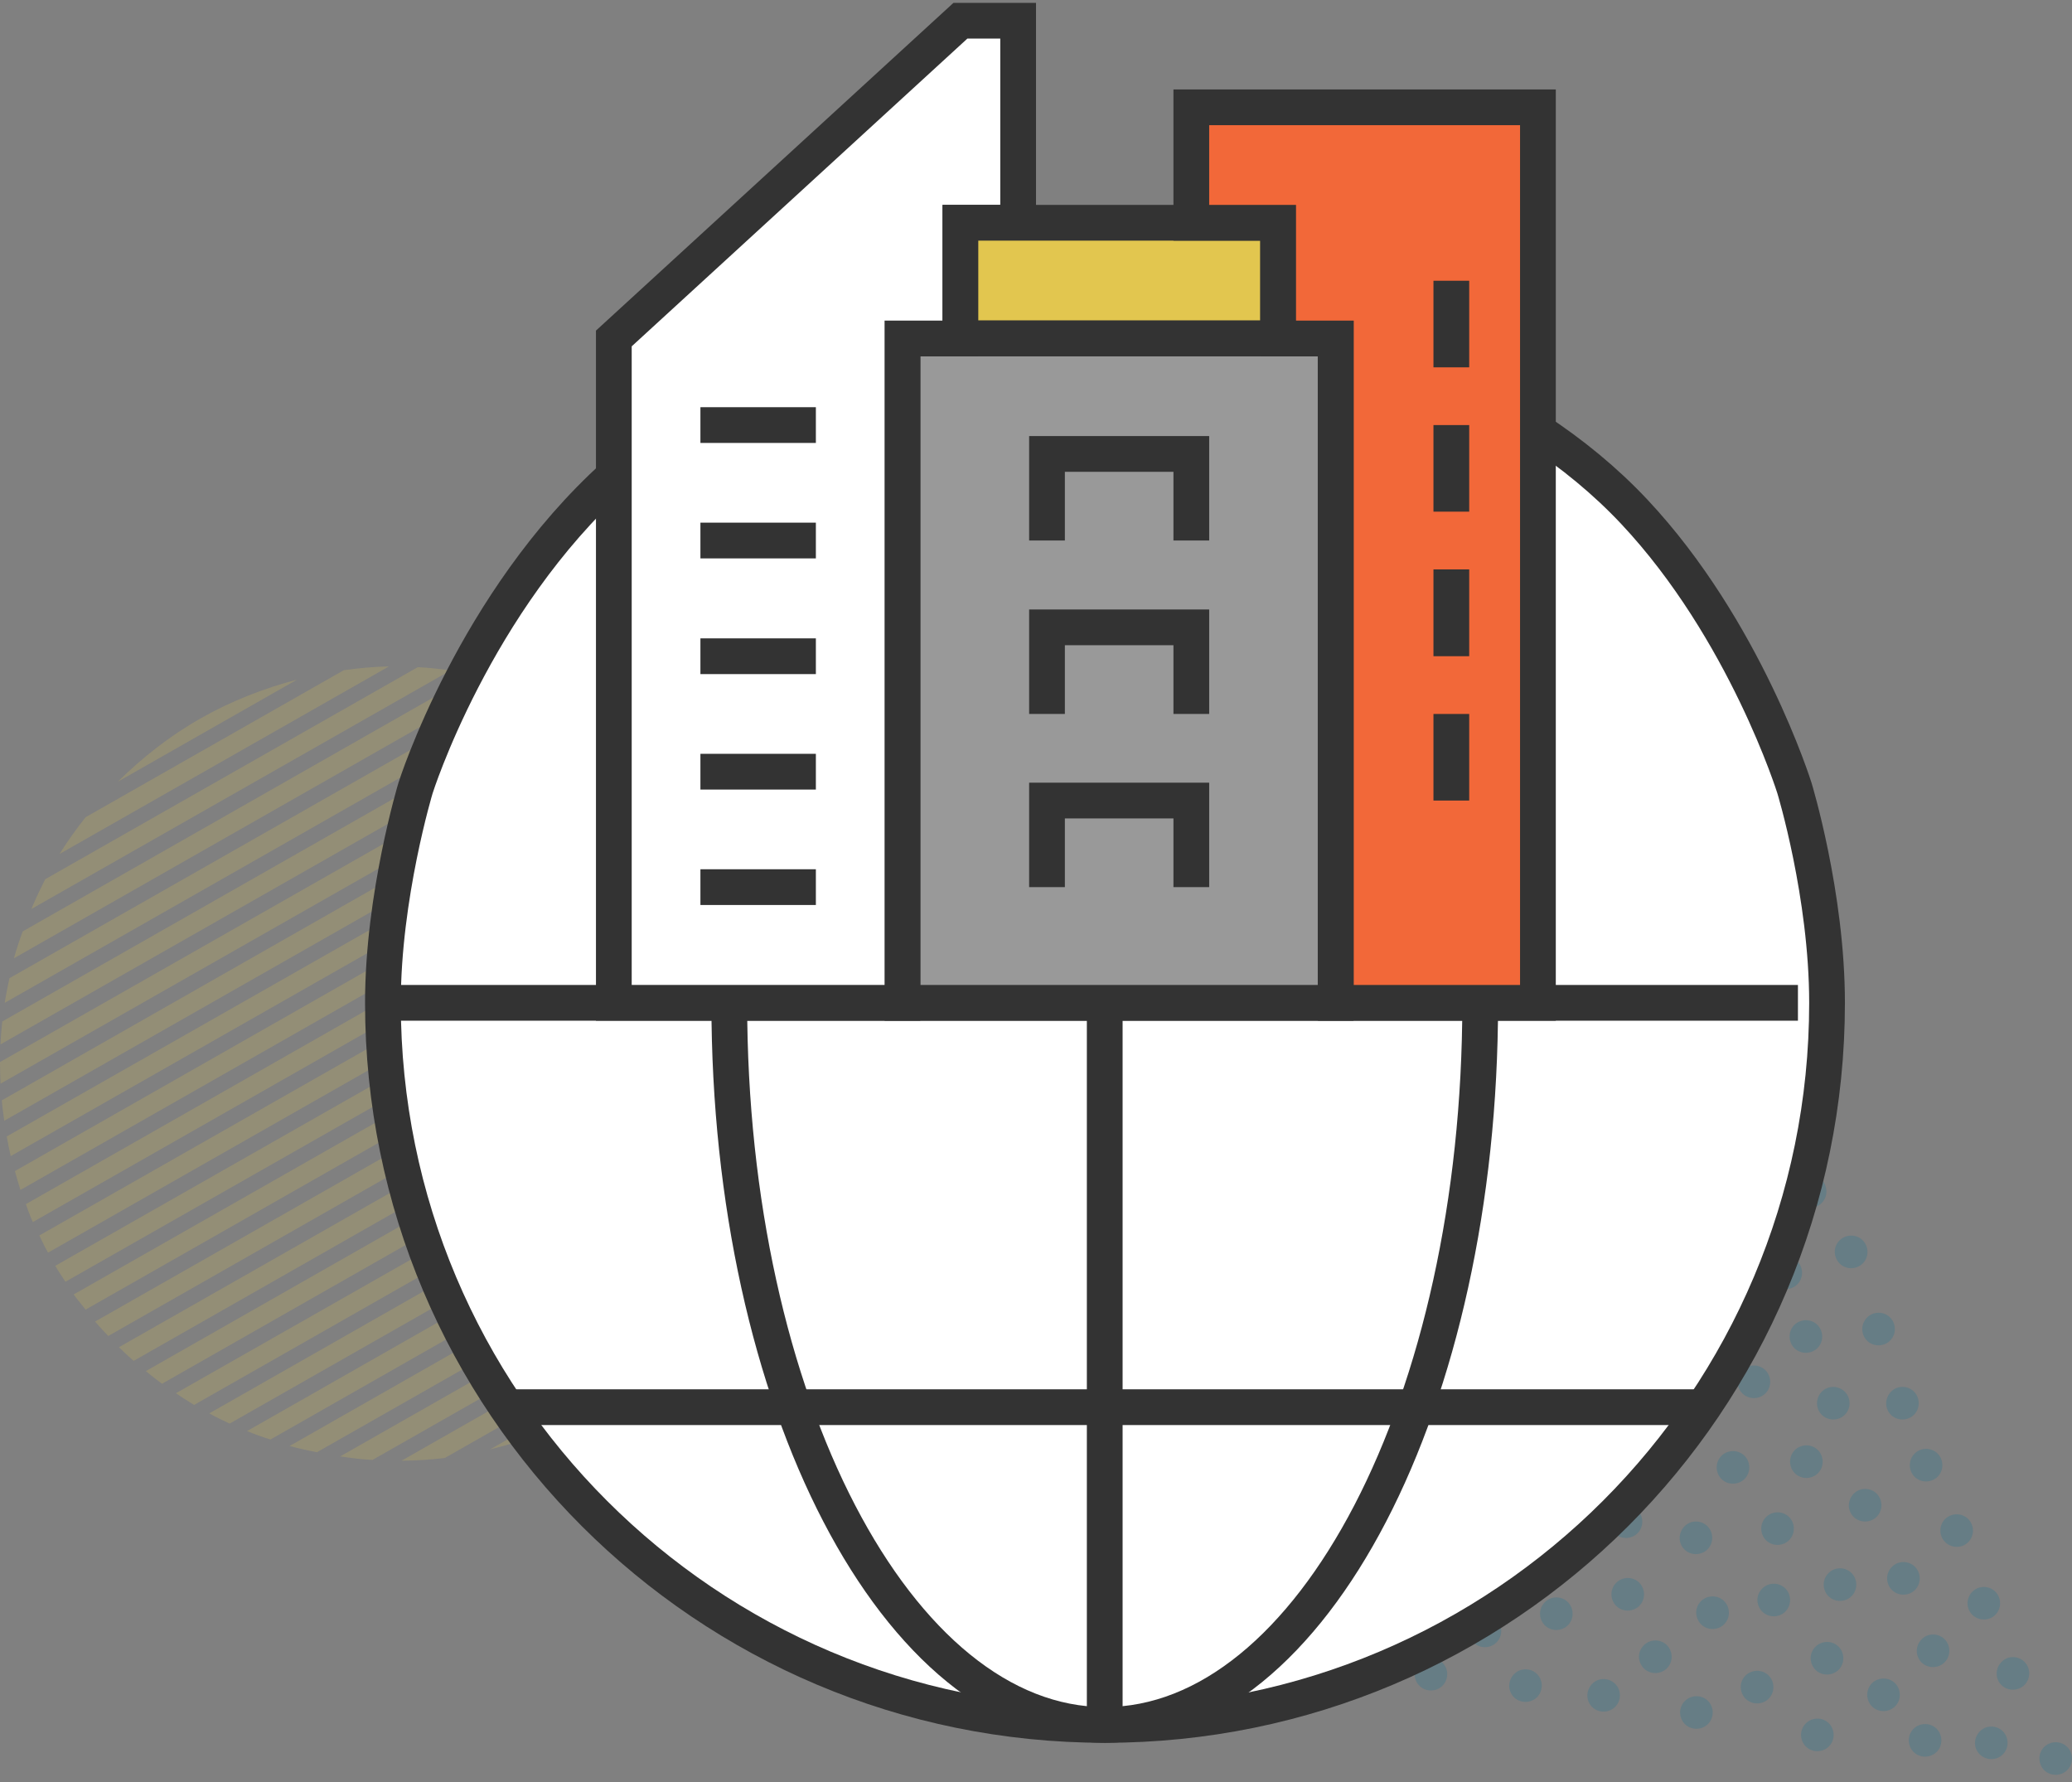 <svg width="100" height="86" viewBox="0 0 100 86" fill="none" xmlns="http://www.w3.org/2000/svg">
<rect x="0" y="0" width="100" height="86" fill="#808080" stroke="none"/>
<g opacity="0.2">
<path d="M8.49 67.238C8.778 67.43 9.066 67.623 9.367 67.803L38.331 51.315C38.331 50.967 38.319 50.619 38.295 50.282L8.49 67.238Z" fill="#E2C64F"/>
<path d="M11.924 69.064C12.296 69.22 12.669 69.352 13.053 69.472L37.886 55.326C37.971 54.93 38.043 54.545 38.103 54.149L11.924 69.064Z" fill="#E2C64F"/>
<path d="M10.099 68.211C10.423 68.391 10.748 68.547 11.084 68.703L38.211 53.261C38.247 52.888 38.271 52.528 38.283 52.156L10.099 68.211Z" fill="#E2C64F"/>
<path d="M4.587 63.78C4.792 64.02 5.008 64.248 5.224 64.476L37.575 46.055C37.491 45.755 37.407 45.455 37.298 45.155L4.587 63.78Z" fill="#E2C64F"/>
<path d="M5.74 65.017C5.968 65.245 6.209 65.461 6.449 65.677L37.971 47.725C37.911 47.413 37.839 47.1 37.767 46.788L5.74 65.017Z" fill="#E2C64F"/>
<path d="M7.037 66.17C7.289 66.374 7.553 66.59 7.818 66.782L38.223 49.466C38.187 49.13 38.151 48.806 38.091 48.481L7.037 66.17Z" fill="#E2C64F"/>
<path d="M3.555 62.471C3.735 62.723 3.939 62.951 4.131 63.203L37.034 44.47C36.926 44.182 36.83 43.894 36.698 43.606L3.555 62.471Z" fill="#E2C64F"/>
<path d="M16.416 70.288C16.932 70.361 17.448 70.433 17.977 70.457L36.206 60.081C36.446 59.613 36.662 59.133 36.854 58.652L16.416 70.288Z" fill="#E2C64F"/>
<path d="M13.978 69.784C14.411 69.904 14.855 70 15.299 70.084L37.263 57.583C37.407 57.151 37.551 56.731 37.671 56.286L13.978 69.784Z" fill="#E2C64F"/>
<path d="M14.338 32.798C12.741 33.218 11.18 33.819 9.679 34.672C8.178 35.524 6.857 36.569 5.692 37.722L14.338 32.798Z" fill="#E2C64F"/>
<path d="M32.891 64.693L23.645 69.952C25.362 69.532 27.043 68.896 28.64 67.983C30.249 67.082 31.666 65.966 32.891 64.693Z" fill="#E2C64F"/>
<path d="M19.381 70.493C20.078 70.493 20.774 70.445 21.471 70.361L34.356 63.023C34.788 62.471 35.172 61.883 35.533 61.294L19.381 70.493Z" fill="#E2C64F"/>
<path d="M0 51.255C0 51.603 0.012 51.952 0.024 52.3L29.757 35.38C29.469 35.188 29.169 34.996 28.868 34.828L0 51.255Z" fill="#E2C64F"/>
<path d="M2.666 61.09C2.822 61.354 2.99 61.606 3.158 61.858L36.386 42.957C36.254 42.681 36.121 42.405 35.965 42.141L2.666 61.09Z" fill="#E2C64F"/>
<path d="M1.093 44.951C0.936 45.383 0.792 45.816 0.672 46.248L24.221 32.834C23.776 32.714 23.332 32.63 22.888 32.534L1.093 44.951Z" fill="#E2C64F"/>
<path d="M4.131 39.439C3.675 40.015 3.255 40.604 2.87 41.216L18.77 32.162C18.049 32.174 17.328 32.246 16.596 32.342L4.131 39.439Z" fill="#E2C64F"/>
<path d="M2.186 42.429C1.946 42.897 1.717 43.377 1.513 43.87L21.747 32.354C21.219 32.282 20.691 32.222 20.162 32.198L2.186 42.429Z" fill="#E2C64F"/>
<path d="M0.108 49.298C0.072 49.67 0.036 50.03 0.024 50.403L28.123 34.407C27.799 34.239 27.463 34.071 27.127 33.915L0.108 49.298Z" fill="#E2C64F"/>
<path d="M0.456 47.208C0.372 47.605 0.288 48.001 0.228 48.397L26.298 33.555C25.926 33.411 25.542 33.279 25.158 33.147L0.456 47.208Z" fill="#E2C64F"/>
<path d="M1.248 58.112C1.356 58.4 1.453 58.7 1.585 58.977L34.704 40.123C34.524 39.871 34.32 39.643 34.127 39.391L1.248 58.112Z" fill="#E2C64F"/>
<path d="M1.898 59.625C2.03 59.901 2.162 60.178 2.318 60.454L35.605 41.504C35.449 41.24 35.281 40.988 35.113 40.724L1.898 59.625Z" fill="#E2C64F"/>
<path d="M0.084 53.105C0.12 53.429 0.156 53.765 0.204 54.089L31.21 36.437C30.946 36.233 30.681 36.017 30.417 35.824L0.084 53.105Z" fill="#E2C64F"/>
<path d="M0.324 54.846C0.384 55.158 0.444 55.482 0.516 55.794L32.507 37.59C32.279 37.361 32.038 37.145 31.798 36.941L0.324 54.846Z" fill="#E2C64F"/>
<path d="M0.72 56.515C0.804 56.815 0.888 57.127 0.985 57.428L33.672 38.815C33.467 38.574 33.239 38.346 33.023 38.118L0.72 56.515Z" fill="#E2C64F"/>
</g>
<g opacity="0.2">
<path d="M89.931 64.429C90.087 64.837 90.543 65.029 90.952 64.873C91.36 64.717 91.552 64.26 91.396 63.852C91.24 63.444 90.784 63.252 90.375 63.408C89.967 63.576 89.775 64.032 89.931 64.429Z" fill="#007199"/>
<path d="M89.283 72.931C89.439 73.339 89.895 73.531 90.303 73.375C90.712 73.219 90.904 72.763 90.748 72.354C90.591 71.946 90.135 71.754 89.727 71.91C89.331 72.078 89.126 72.534 89.283 72.931Z" fill="#007199"/>
<path d="M76.314 57.692C76.47 58.1 76.926 58.292 77.335 58.136C77.743 57.98 77.935 57.523 77.779 57.115C77.623 56.707 77.166 56.515 76.758 56.671C76.35 56.827 76.158 57.283 76.314 57.692Z" fill="#007199"/>
<path d="M79.004 54.882C79.16 55.29 79.616 55.482 80.024 55.326C80.433 55.17 80.625 54.714 80.469 54.305C80.312 53.897 79.856 53.705 79.448 53.861C79.04 54.017 78.847 54.474 79.004 54.882Z" fill="#007199"/>
<path d="M71.942 73.447C72.098 73.855 72.555 74.047 72.963 73.891C73.371 73.735 73.563 73.279 73.407 72.871C73.251 72.462 72.795 72.27 72.386 72.426C71.978 72.594 71.774 73.039 71.942 73.447Z" fill="#007199"/>
<path d="M87.445 80.316C87.601 80.724 88.058 80.916 88.466 80.76C88.874 80.604 89.066 80.148 88.91 79.739C88.754 79.331 88.298 79.139 87.89 79.295C87.481 79.463 87.277 79.907 87.445 80.316Z" fill="#007199"/>
<path d="M77.899 61.415C78.055 61.823 78.511 62.015 78.919 61.859C79.328 61.703 79.52 61.246 79.364 60.838C79.207 60.43 78.751 60.238 78.343 60.394C77.947 60.55 77.743 61.006 77.899 61.415Z" fill="#007199"/>
<path d="M82.858 56.179C83.014 56.575 83.471 56.779 83.879 56.623C84.287 56.467 84.479 56.011 84.323 55.602C84.167 55.194 83.711 55.002 83.302 55.158C82.894 55.314 82.69 55.77 82.858 56.179Z" fill="#007199"/>
<path d="M91.132 76.461C91.288 76.869 91.745 77.061 92.153 76.905C92.561 76.749 92.753 76.293 92.597 75.885C92.441 75.476 91.985 75.284 91.576 75.44C91.168 75.608 90.976 76.053 91.132 76.461Z" fill="#007199"/>
<path d="M82.137 63.168C82.293 63.576 82.75 63.768 83.158 63.612C83.566 63.456 83.758 63 83.602 62.591C83.446 62.183 82.99 61.991 82.582 62.147C82.173 62.315 81.981 62.772 82.137 63.168Z" fill="#007199"/>
<path d="M59.394 79.547C59.55 79.956 60.006 80.148 60.414 79.992C60.823 79.835 61.015 79.379 60.859 78.971C60.703 78.563 60.246 78.371 59.838 78.527C59.43 78.695 59.238 79.139 59.394 79.547Z" fill="#007199"/>
<path d="M86.448 70.829C86.605 71.237 87.061 71.429 87.469 71.273C87.877 71.117 88.07 70.661 87.913 70.252C87.757 69.844 87.301 69.652 86.893 69.808C86.484 69.964 86.292 70.421 86.448 70.829Z" fill="#007199"/>
<path d="M76.662 82.105C76.818 82.513 77.274 82.706 77.683 82.549C78.091 82.393 78.283 81.937 78.127 81.529C77.971 81.132 77.514 80.928 77.106 81.084C76.71 81.252 76.506 81.709 76.662 82.105Z" fill="#007199"/>
<path d="M88.61 60.706C88.766 61.114 89.223 61.306 89.631 61.15C90.039 60.994 90.231 60.538 90.075 60.13C89.919 59.721 89.463 59.529 89.055 59.685C88.646 59.841 88.442 60.298 88.61 60.706Z" fill="#007199"/>
<path d="M79.364 64.825C79.52 65.233 79.976 65.425 80.385 65.269C80.793 65.113 80.985 64.657 80.829 64.249C80.673 63.84 80.216 63.648 79.808 63.804C79.4 63.96 79.208 64.417 79.364 64.825Z" fill="#007199"/>
<path d="M81.117 74.504C81.273 74.912 81.729 75.104 82.138 74.948C82.546 74.792 82.738 74.335 82.582 73.927C82.426 73.519 81.97 73.327 81.561 73.483C81.165 73.651 80.961 74.107 81.117 74.504Z" fill="#007199"/>
<path d="M92.561 79.956C92.717 80.364 93.173 80.556 93.581 80.4C93.99 80.244 94.182 79.787 94.026 79.379C93.87 78.971 93.413 78.779 93.005 78.935C92.609 79.103 92.405 79.559 92.561 79.956Z" fill="#007199"/>
<path d="M82.606 59.793C82.762 60.201 83.218 60.394 83.626 60.237C84.034 60.081 84.227 59.625 84.071 59.217C83.914 58.808 83.458 58.616 83.05 58.772C82.641 58.928 82.449 59.385 82.606 59.793Z" fill="#007199"/>
<path d="M66.935 70.073C67.091 70.481 67.547 70.673 67.955 70.517C68.364 70.361 68.556 69.904 68.4 69.496C68.244 69.088 67.787 68.896 67.379 69.052C66.971 69.22 66.767 69.676 66.935 70.073Z" fill="#007199"/>
<path d="M77.742 73.723C77.898 74.132 78.355 74.324 78.763 74.168C79.171 74.012 79.363 73.555 79.207 73.147C79.051 72.739 78.595 72.546 78.187 72.703C77.778 72.871 77.586 73.327 77.742 73.723Z" fill="#007199"/>
<path d="M87.746 68.007C87.902 68.415 88.358 68.608 88.767 68.451C89.175 68.295 89.367 67.839 89.211 67.431C89.055 67.034 88.599 66.83 88.19 66.986C87.794 67.142 87.59 67.599 87.746 68.007Z" fill="#007199"/>
<path d="M81.189 52.36C81.345 52.769 81.801 52.961 82.209 52.804C82.618 52.648 82.81 52.192 82.654 51.784C82.498 51.376 82.041 51.183 81.633 51.34C81.225 51.508 81.02 51.964 81.189 52.36Z" fill="#007199"/>
<path d="M85.452 61.715C85.608 62.123 86.064 62.315 86.473 62.159C86.881 62.003 87.073 61.547 86.917 61.138C86.761 60.73 86.305 60.538 85.896 60.694C85.488 60.85 85.284 61.306 85.452 61.715Z" fill="#007199"/>
<path d="M79.159 80.244C79.315 80.652 79.772 80.844 80.18 80.688C80.588 80.532 80.781 80.076 80.624 79.667C80.468 79.259 80.012 79.067 79.604 79.223C79.195 79.391 78.991 79.847 79.159 80.244Z" fill="#007199"/>
<path d="M95.371 84.398C95.527 84.795 95.984 84.999 96.392 84.843C96.8 84.687 96.992 84.23 96.836 83.822C96.68 83.414 96.224 83.222 95.816 83.378C95.419 83.546 95.215 84.002 95.371 84.398Z" fill="#007199"/>
<path d="M74.2 60.886C74.356 61.294 74.813 61.486 75.221 61.33C75.629 61.174 75.822 60.718 75.665 60.31C75.509 59.913 75.053 59.709 74.645 59.865C74.237 60.033 74.044 60.478 74.2 60.886Z" fill="#007199"/>
<path d="M76.89 67.695C77.046 68.103 77.502 68.295 77.91 68.139C78.319 67.983 78.511 67.527 78.355 67.118C78.198 66.722 77.742 66.518 77.334 66.674C76.938 66.842 76.734 67.287 76.89 67.695Z" fill="#007199"/>
<path d="M98.481 85.155C98.637 85.564 99.093 85.756 99.502 85.6C99.91 85.443 100.102 84.987 99.946 84.579C99.79 84.171 99.334 83.978 98.925 84.135C98.517 84.291 98.325 84.747 98.481 85.155Z" fill="#007199"/>
<path d="M92.177 84.279C92.333 84.687 92.79 84.879 93.198 84.723C93.606 84.567 93.798 84.111 93.642 83.702C93.486 83.294 93.03 83.102 92.621 83.258C92.213 83.414 92.021 83.87 92.177 84.279Z" fill="#007199"/>
<path d="M78.811 70.865C78.967 71.273 79.424 71.466 79.832 71.309C80.24 71.153 80.432 70.697 80.276 70.289C80.12 69.88 79.664 69.688 79.256 69.844C78.847 70.001 78.643 70.457 78.811 70.865Z" fill="#007199"/>
<path d="M74.38 78.166C74.536 78.574 74.993 78.766 75.401 78.61C75.809 78.454 76.001 77.998 75.845 77.59C75.689 77.181 75.233 76.989 74.824 77.145C74.416 77.314 74.224 77.77 74.38 78.166Z" fill="#007199"/>
<path d="M85.056 74.059C85.212 74.468 85.668 74.66 86.077 74.504C86.485 74.348 86.677 73.891 86.521 73.483C86.365 73.075 85.909 72.883 85.5 73.039C85.092 73.207 84.9 73.651 85.056 74.059Z" fill="#007199"/>
<path d="M68.147 73.423C68.303 73.831 68.76 74.023 69.168 73.867C69.576 73.711 69.769 73.255 69.612 72.847C69.456 72.438 69 72.246 68.592 72.402C68.195 72.558 67.991 73.015 68.147 73.423Z" fill="#007199"/>
<path d="M95.011 77.662C95.167 78.058 95.623 78.262 96.031 78.106C96.44 77.95 96.632 77.494 96.476 77.086C96.32 76.677 95.863 76.485 95.455 76.641C95.047 76.809 94.855 77.266 95.011 77.662Z" fill="#007199"/>
<path d="M63.716 80.28C63.872 80.688 64.329 80.88 64.737 80.724C65.145 80.568 65.338 80.112 65.181 79.703C65.025 79.295 64.569 79.103 64.161 79.259C63.752 79.415 63.548 79.871 63.716 80.28Z" fill="#007199"/>
<path d="M84.588 51.784C84.744 52.18 85.2 52.384 85.608 52.228C86.016 52.072 86.209 51.616 86.052 51.207C85.896 50.799 85.44 50.607 85.032 50.763C84.624 50.919 84.431 51.376 84.588 51.784Z" fill="#007199"/>
<path d="M70.717 70.061C70.873 70.469 71.33 70.661 71.738 70.505C72.146 70.349 72.338 69.892 72.182 69.484C72.026 69.076 71.57 68.884 71.162 69.04C70.765 69.208 70.561 69.664 70.717 70.061Z" fill="#007199"/>
<path d="M81.141 82.933C81.297 83.342 81.753 83.534 82.161 83.378C82.57 83.222 82.762 82.765 82.606 82.357C82.45 81.949 81.993 81.757 81.585 81.913C81.177 82.081 80.984 82.525 81.141 82.933Z" fill="#007199"/>
<path d="M69.601 76.305C69.757 76.713 70.213 76.906 70.621 76.749C71.03 76.593 71.222 76.137 71.066 75.729C70.91 75.332 70.453 75.128 70.045 75.284C69.637 75.453 69.433 75.897 69.601 76.305Z" fill="#007199"/>
<path d="M86.016 54.702C86.172 55.11 86.629 55.302 87.037 55.146C87.445 54.99 87.637 54.534 87.481 54.125C87.325 53.717 86.869 53.525 86.46 53.681C86.052 53.837 85.86 54.294 86.016 54.702Z" fill="#007199"/>
<path d="M64.173 75.813C64.329 76.221 64.785 76.413 65.194 76.257C65.602 76.101 65.794 75.644 65.638 75.236C65.482 74.828 65.026 74.636 64.617 74.792C64.209 74.948 64.017 75.404 64.173 75.813Z" fill="#007199"/>
<path d="M82.906 71.105C83.062 71.514 83.518 71.706 83.927 71.55C84.335 71.394 84.527 70.937 84.371 70.529C84.215 70.121 83.759 69.928 83.35 70.085C82.942 70.241 82.75 70.697 82.906 71.105Z" fill="#007199"/>
<path d="M72.735 67.034C72.891 67.443 73.347 67.635 73.756 67.479C74.164 67.323 74.356 66.866 74.2 66.458C74.044 66.05 73.588 65.858 73.179 66.014C72.783 66.182 72.579 66.638 72.735 67.034Z" fill="#007199"/>
<path d="M91.084 68.007C91.24 68.415 91.697 68.608 92.105 68.451C92.513 68.295 92.705 67.839 92.549 67.431C92.393 67.022 91.937 66.83 91.528 66.986C91.132 67.154 90.928 67.611 91.084 68.007Z" fill="#007199"/>
<path d="M86.629 57.788C86.785 58.196 87.242 58.388 87.65 58.232C88.058 58.076 88.25 57.62 88.094 57.212C87.938 56.803 87.482 56.611 87.073 56.767C86.665 56.935 86.473 57.392 86.629 57.788Z" fill="#007199"/>
<path d="M72.891 81.637C73.047 82.045 73.504 82.237 73.912 82.081C74.32 81.925 74.512 81.468 74.356 81.06C74.2 80.652 73.744 80.46 73.335 80.616C72.939 80.784 72.735 81.24 72.891 81.637Z" fill="#007199"/>
<path d="M96.416 81.048C96.572 81.456 97.028 81.648 97.436 81.492C97.845 81.336 98.037 80.88 97.881 80.472C97.725 80.063 97.268 79.871 96.86 80.027C96.464 80.195 96.26 80.652 96.416 81.048Z" fill="#007199"/>
<path d="M66.382 78.166C66.538 78.574 66.995 78.766 67.403 78.61C67.811 78.454 68.004 77.998 67.847 77.59C67.691 77.181 67.235 76.989 66.827 77.145C66.418 77.314 66.226 77.758 66.382 78.166Z" fill="#007199"/>
<path d="M90.171 82.081C90.327 82.489 90.784 82.681 91.192 82.525C91.6 82.369 91.792 81.913 91.636 81.505C91.48 81.096 91.024 80.904 90.615 81.06C90.207 81.216 90.015 81.673 90.171 82.081Z" fill="#007199"/>
<path d="M79.688 58.304C79.844 58.712 80.3 58.905 80.709 58.748C81.117 58.592 81.309 58.136 81.153 57.728C80.997 57.331 80.54 57.127 80.132 57.283C79.724 57.44 79.532 57.896 79.688 58.304Z" fill="#007199"/>
<path d="M77.826 77.23C77.982 77.638 78.439 77.83 78.847 77.674C79.255 77.518 79.447 77.061 79.291 76.653C79.135 76.245 78.679 76.053 78.27 76.209C77.862 76.377 77.67 76.821 77.826 77.23Z" fill="#007199"/>
<path d="M84.071 81.709C84.227 82.117 84.683 82.309 85.092 82.153C85.5 81.997 85.692 81.541 85.536 81.132C85.38 80.724 84.924 80.532 84.515 80.688C84.107 80.844 83.903 81.3 84.071 81.709Z" fill="#007199"/>
<path d="M88.07 76.761C88.226 77.17 88.682 77.362 89.091 77.206C89.499 77.05 89.691 76.593 89.535 76.185C89.379 75.777 88.923 75.585 88.514 75.741C88.106 75.909 87.914 76.365 88.07 76.761Z" fill="#007199"/>
<path d="M83.915 66.975C84.071 67.383 84.527 67.575 84.935 67.419C85.344 67.263 85.536 66.806 85.379 66.398C85.223 65.99 84.767 65.798 84.359 65.954C83.951 66.122 83.758 66.578 83.915 66.975Z" fill="#007199"/>
<path d="M69.061 66.806C69.217 67.215 69.673 67.407 70.081 67.251C70.49 67.094 70.682 66.638 70.526 66.23C70.37 65.822 69.913 65.629 69.505 65.786C69.109 65.954 68.905 66.41 69.061 66.806Z" fill="#007199"/>
<path d="M64.401 72.75C64.557 73.147 65.014 73.351 65.422 73.195C65.83 73.038 66.022 72.582 65.866 72.174C65.71 71.766 65.254 71.573 64.846 71.73C64.437 71.898 64.245 72.342 64.401 72.75Z" fill="#007199"/>
<path d="M92.225 70.997C92.381 71.405 92.837 71.597 93.246 71.441C93.654 71.285 93.846 70.829 93.69 70.421C93.534 70.012 93.077 69.82 92.669 69.976C92.273 70.132 92.069 70.589 92.225 70.997Z" fill="#007199"/>
<path d="M81.922 78.118C82.078 78.526 82.534 78.719 82.943 78.563C83.351 78.406 83.543 77.95 83.387 77.542C83.231 77.134 82.774 76.941 82.366 77.097C81.958 77.254 81.754 77.71 81.922 78.118Z" fill="#007199"/>
<path d="M86.977 84.014C87.133 84.423 87.589 84.615 87.997 84.459C88.406 84.302 88.598 83.846 88.442 83.438C88.286 83.03 87.829 82.838 87.421 82.994C87.013 83.162 86.82 83.618 86.977 84.014Z" fill="#007199"/>
<path d="M61.255 76.893C61.411 77.302 61.867 77.494 62.276 77.338C62.684 77.181 62.876 76.725 62.72 76.317C62.564 75.909 62.108 75.716 61.699 75.873C61.291 76.029 61.087 76.485 61.255 76.893Z" fill="#007199"/>
<path d="M83.375 48.818C83.531 49.226 83.987 49.418 84.395 49.262C84.804 49.106 84.996 48.65 84.84 48.241C84.684 47.833 84.227 47.641 83.819 47.797C83.411 47.965 83.219 48.421 83.375 48.818Z" fill="#007199"/>
<path d="M84.875 77.506C85.031 77.914 85.488 78.106 85.896 77.95C86.304 77.794 86.496 77.338 86.34 76.929C86.184 76.521 85.728 76.329 85.32 76.485C84.911 76.653 84.707 77.109 84.875 77.506Z" fill="#007199"/>
<path d="M93.702 74.155C93.858 74.552 94.314 74.756 94.723 74.6C95.131 74.444 95.323 73.987 95.167 73.579C95.011 73.171 94.555 72.978 94.146 73.135C93.738 73.291 93.546 73.747 93.702 74.155Z" fill="#007199"/>
<path d="M80.816 68.079C80.972 68.487 81.429 68.68 81.837 68.523C82.245 68.367 82.438 67.911 82.281 67.503C82.125 67.094 81.669 66.902 81.261 67.058C80.853 67.227 80.66 67.683 80.816 68.079Z" fill="#007199"/>
<path d="M71.81 63.54C71.966 63.948 72.423 64.14 72.831 63.984C73.239 63.828 73.431 63.372 73.275 62.964C73.119 62.555 72.663 62.363 72.255 62.519C71.846 62.687 71.654 63.144 71.81 63.54Z" fill="#007199"/>
<path d="M68.328 81.084C68.484 81.493 68.94 81.685 69.349 81.529C69.757 81.373 69.949 80.916 69.793 80.508C69.637 80.112 69.18 79.907 68.772 80.064C68.376 80.232 68.172 80.676 68.328 81.084Z" fill="#007199"/>
<path d="M74.56 70.301C74.716 70.709 75.172 70.901 75.581 70.745C75.989 70.589 76.181 70.132 76.025 69.724C75.869 69.316 75.413 69.124 75.004 69.28C74.596 69.448 74.392 69.904 74.56 70.301Z" fill="#007199"/>
<path d="M75.569 64.537C75.725 64.945 76.182 65.137 76.59 64.981C76.998 64.825 77.19 64.369 77.034 63.96C76.878 63.552 76.422 63.36 76.013 63.516C75.605 63.684 75.413 64.141 75.569 64.537Z" fill="#007199"/>
<path d="M70.934 78.995C71.09 79.403 71.546 79.595 71.954 79.439C72.363 79.283 72.555 78.826 72.399 78.418C72.243 78.022 71.786 77.818 71.378 77.974C70.97 78.13 70.778 78.586 70.934 78.995Z" fill="#007199"/>
<path d="M74.704 74.348C74.861 74.756 75.317 74.948 75.725 74.792C76.133 74.636 76.326 74.179 76.169 73.771C76.013 73.363 75.557 73.171 75.149 73.327C74.74 73.483 74.548 73.939 74.704 74.348Z" fill="#007199"/>
<path d="M86.425 64.789C86.581 65.197 87.037 65.389 87.445 65.233C87.854 65.077 88.046 64.621 87.89 64.213C87.734 63.804 87.277 63.612 86.869 63.768C86.461 63.924 86.269 64.381 86.425 64.789Z" fill="#007199"/>
</g>
<path d="M78.871 24.693C84.227 30.397 86.605 38.034 86.605 38.034C86.605 38.034 88.178 43.186 88.178 48.397C88.178 67.647 72.579 83.246 53.329 83.246C34.08 83.246 18.481 67.647 18.481 48.397C18.481 43.234 20.054 38.034 20.054 38.034C20.054 38.034 22.876 29.064 29.685 22.927C42.81 11.087 67.739 12.852 78.871 24.693Z" fill="white" stroke="#333333" stroke-width="1.725" stroke-miterlimit="10"/>
<path d="M53.318 83.246C63.325 83.246 71.438 67.644 71.438 48.397C71.438 29.151 63.325 13.549 53.318 13.549C43.31 13.549 35.197 29.151 35.197 48.397C35.197 67.644 43.31 83.246 53.318 83.246Z" fill="white" stroke="#333333" stroke-width="1.725" stroke-miterlimit="10"/>
<path d="M18.469 48.397H86.773" stroke="#333333" stroke-width="1.725" stroke-miterlimit="10"/>
<path d="M53.317 13.549V83.246" stroke="#333333" stroke-width="1.725" stroke-miterlimit="10"/>
<path d="M24.041 67.911H82.594" stroke="#333333" stroke-width="1.725" stroke-miterlimit="10"/>
<path d="M64.461 16.335H43.554V48.397H64.461V16.335Z" fill="#999999" stroke="#333333" stroke-width="1.725" stroke-miterlimit="10"/>
<path d="M49.138 10.751V1H46.352L29.625 16.335V48.397H43.554V16.335H46.352V10.751H49.138Z" fill="white" stroke="#333333" stroke-width="1.725" stroke-miterlimit="10"/>
<path d="M33.804 42.813H39.376" stroke="#333333" stroke-width="1.725" stroke-miterlimit="10"/>
<path d="M61.687 10.751H46.352V16.323H61.687V10.751Z" fill="#E2C64F" stroke="#333333" stroke-width="1.725" stroke-miterlimit="10"/>
<path d="M50.531 26.085V21.907H57.496V26.085" fill="#999999"/>
<path d="M50.531 26.085V21.907H57.496V26.085" stroke="#333333" stroke-width="1.725" stroke-miterlimit="10"/>
<path d="M50.531 34.455V30.276H57.496V34.455" fill="#999999"/>
<path d="M50.531 34.455V30.276H57.496V34.455" stroke="#333333" stroke-width="1.725" stroke-miterlimit="10"/>
<path d="M50.531 42.813V38.635H57.496V42.813" fill="#999999"/>
<path d="M50.531 42.813V38.635H57.496V42.813" stroke="#333333" stroke-width="1.725" stroke-miterlimit="10"/>
<path d="M33.804 26.086H39.376" stroke="#333333" stroke-width="1.725" stroke-miterlimit="10"/>
<path d="M33.804 20.514H39.376" stroke="#333333" stroke-width="1.725" stroke-miterlimit="10"/>
<path d="M33.804 31.67H39.376" stroke="#333333" stroke-width="1.725" stroke-miterlimit="10"/>
<path d="M33.804 37.242H39.376" stroke="#333333" stroke-width="1.725" stroke-miterlimit="10"/>
<path d="M74.224 48.397V5.179H57.496V10.751H61.687V16.335H64.473V48.397H74.224Z" fill="#F26839" stroke="#333333" stroke-width="1.725" stroke-miterlimit="10"/>
<path d="M70.045 13.549V17.728" stroke="#333333" stroke-width="1.725" stroke-miterlimit="10"/>
<path d="M70.045 20.514V24.693" stroke="#333333" stroke-width="1.725" stroke-miterlimit="10"/>
<path d="M70.045 27.479V31.669" stroke="#333333" stroke-width="1.725" stroke-miterlimit="10"/>
<path d="M70.045 34.456V38.635" stroke="#333333" stroke-width="1.725" stroke-miterlimit="10"/>
</svg>
